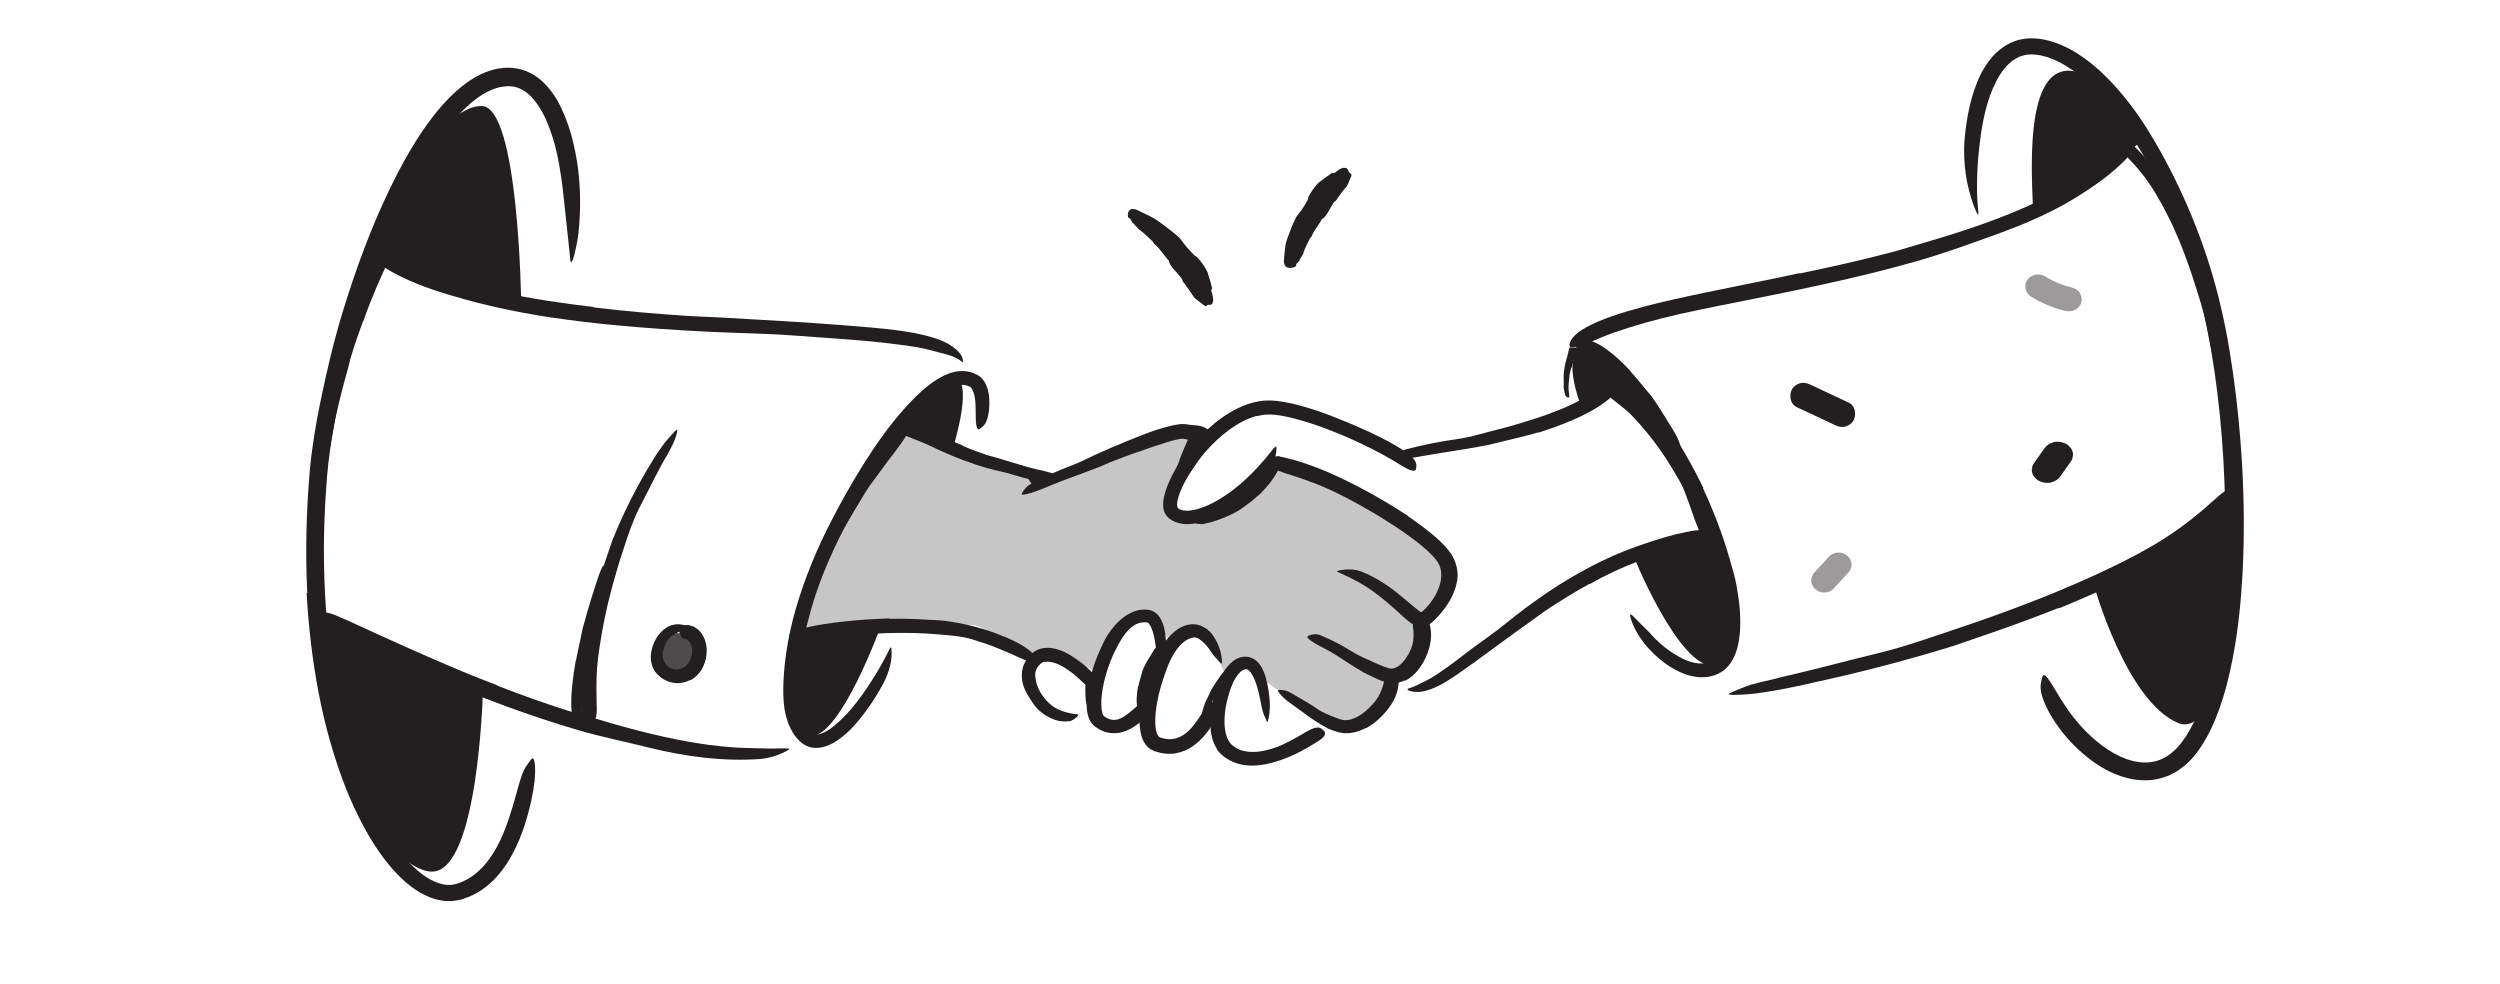 <svg width="849" height="334" viewBox="0 0 849 334" fill="none" xmlns="http://www.w3.org/2000/svg">
<path d="M711 198.393C711 198.393 721.98 238.167 739.731 245.546C752.393 250.818 762.276 208.788 759.542 192.386C756.808 175.985 757.451 169 757.451 169C757.451 169 730.753 188.201 721.63 192.577C712.506 196.952 711 198.379 711 198.379V198.393Z" fill="#231F20"/>
<path d="M742.679 77.518C744.76 82.386 746.407 87.374 748.024 92.35C748.577 94.179 749.206 95.981 749.73 97.796C751.452 104.264 752.904 110.772 754.146 117.294C754.73 120.185 755.284 123.089 755.793 125.967C756.451 129.664 757.14 133.362 756.975 137.168C757.05 138.338 756.96 138.19 756.571 137.248C756.391 136.778 756.017 136.119 755.538 135.326C755.119 134.532 754.745 133.578 754.415 132.542C754.161 131.614 753.802 130.713 753.577 129.786L752.889 127.002L751.496 121.449C750.748 117.724 750 113.986 749.251 110.221C748.802 107.975 748.233 105.689 747.545 103.443C746.886 101.171 746.167 98.912 745.434 96.68C743.922 91.731 742.126 86.864 740.209 82.036C738.922 79.105 737.71 76.133 736.198 73.296C735.644 72.22 735.105 71.118 734.536 70.042L732.71 66.855C731.557 64.703 730.105 62.713 728.743 60.696C726.482 57.63 723.938 54.847 721.228 52.184C720.629 51.593 720.076 51.001 719.432 50.45C717.216 48.272 716.767 47.37 717.097 46.174C717.171 45.905 717.216 45.596 717.336 45.367C717.74 44.6 719.207 45.058 721.153 46.523C726.872 50.961 731.527 56.877 735.434 63.063C738.234 67.715 740.703 72.543 742.784 77.464L742.694 77.505L742.679 77.518Z" fill="#231F20"/>
<path d="M690.325 74C691.358 73.539 685.809 31.261 698.751 24.853C711.103 18.73 728 47.571 728 47.571L690.325 74Z" fill="#231F20"/>
<path d="M195.58 224.426C196.104 221.651 196.698 218.889 197.319 216.142C197.554 215.139 197.665 214.122 197.955 213.133C198.894 209.63 199.915 206.155 200.979 202.706C201.462 201.182 201.959 199.643 202.442 198.132C203.05 196.181 203.74 194.244 204.597 192.376C204.859 191.799 204.969 191.923 204.997 192.499C205.011 193.076 204.983 194.093 204.762 195.247C203.892 199.3 203.423 203.407 202.139 207.377C201.448 209.768 201.103 212.35 200.62 214.837C200.054 217.584 199.501 220.318 199.018 223.079C198.728 224.783 198.424 226.472 198.203 228.176C197.844 230.759 197.513 233.355 197.389 235.938C197.306 237.943 197.471 239.921 197.637 241.872C197.651 242.298 197.692 242.724 197.692 243.164C197.72 243.96 197.637 244.496 197.471 244.881C197.25 245.265 196.988 245.499 196.643 245.705C196.491 245.801 196.339 245.911 196.201 245.966C195.966 246.062 195.745 245.952 195.469 245.664C195.207 245.375 194.848 244.922 194.696 244.304C194.157 242.477 193.964 240.581 194.005 238.671C193.978 236.762 194.13 234.839 194.295 232.915C194.599 230.072 195.027 227.242 195.497 224.426H195.58Z" fill="#231F20"/>
<path d="M201.317 204.793C201.948 202.142 202.77 199.532 203.489 196.894C204.311 194.284 205.147 191.687 206.042 189.104C206.732 187.228 207.275 185.311 207.979 183.449C210.591 176.91 213.614 170.507 217.018 164.308C217.811 162.948 218.574 161.575 219.337 160.202C220.158 158.856 220.965 157.51 221.772 156.178C222.271 155.308 222.829 154.465 223.387 153.636C223.944 152.793 224.531 151.977 225.133 151.162C226.321 149.53 227.759 148.048 229.109 146.539C229.975 145.615 230.151 145.941 229.887 147.042C229.623 148.13 229.007 150.02 227.921 151.991C227.451 152.875 227.026 153.785 226.512 154.642C226.013 155.512 225.456 156.328 225.015 157.225C224.106 158.992 223.108 160.705 222.213 162.486C221.347 164.267 220.452 166.048 219.513 167.802C218.603 169.582 217.693 171.363 216.783 173.158C214.67 177.481 213.115 182.212 211.618 186.848L210.371 190.681C209.96 191.959 209.623 193.264 209.241 194.542C208.463 197.112 207.774 199.708 207.113 202.318C206.673 203.909 206.321 205.527 205.969 207.145C205.631 208.762 205.22 210.366 204.942 211.998C204.032 216.919 203.166 221.868 202.77 226.816C202.638 228.733 202.55 230.65 202.55 232.553C202.594 234.456 202.608 236.36 202.608 238.249C202.594 239.078 202.682 239.908 202.682 240.751C202.638 243.877 202.168 244.856 200.789 245.522C200.466 245.672 200.158 245.876 199.85 245.957C198.808 246.256 197.942 244.965 197.575 242.613C197.062 239.133 196.93 235.557 197.032 231.928C197.238 228.311 197.517 224.641 198.074 220.984C198.265 219.624 198.441 218.265 198.676 216.919L199.439 212.868C199.908 210.163 200.583 207.484 201.17 204.793H201.302H201.317Z" fill="#231F20"/>
<path d="M123.296 109.044C121.829 112.966 120.473 116.942 119.257 120.973C118.796 122.444 118.531 123.956 118.097 125.426C116.602 130.629 115.275 135.899 114.073 141.21C113.514 143.566 113.164 145.963 112.731 148.319C112.452 149.831 112.214 151.356 111.907 152.868C111.585 154.379 111.152 155.877 110.719 157.375C110.425 158.301 110.174 158.138 109.866 157.28C109.573 156.422 109.07 154.842 109 153.031C109.126 149.858 109.293 146.685 109.866 143.566C110.369 140.434 110.97 137.302 111.879 134.224C112.899 130.533 113.542 126.598 114.52 122.798C115.582 118.617 116.84 114.491 118.195 110.392C119.09 107.886 119.984 105.38 120.962 102.902C122.387 99.129 124.12 95.466 125.741 91.803C126.398 90.386 127.041 88.984 127.628 87.554C128.243 86.138 128.983 84.776 129.682 83.4C130.004 82.801 130.255 82.175 130.674 81.616C131.387 80.554 131.96 79.914 132.505 79.546C133.022 79.179 133.455 79.042 133.944 79.029C134.168 79.029 134.406 78.974 134.587 79.015C135.174 79.111 135.104 80.282 134.573 82.066C133.595 84.599 132.491 87.118 131.401 89.665C130.814 90.918 130.241 92.184 129.654 93.464C129.095 94.744 128.522 96.038 127.963 97.318C126.342 101.172 124.735 105.081 123.394 109.071L123.282 109.044H123.296Z" fill="#231F20"/>
<path d="M164 234.613C164 234.613 162.533 296 146.706 296C132.756 296 109.802 258.218 109.802 232.97C109.802 207.723 108 210.057 108 210.057L164 234.613Z" fill="#231F20"/>
<path d="M177 103C177 103 176.21 35.973 163.544 36C146.008 36.04 126 85.191 126 85.191L162.769 101.391L177 103Z" fill="#231F20"/>
<path opacity="0.25" d="M306.772 145L360.438 163.231C360.438 163.231 396.882 144.065 402.681 145.908C408.48 147.75 399.672 163.353 399.672 163.353C399.672 163.353 394.326 173.037 403.323 174.514C412.336 175.99 431.471 156.581 431.471 156.581C431.471 156.581 458.8 163.976 463.84 168.811C468.879 173.633 486.466 183.223 490.176 189.697C493.901 196.172 483.793 210.637 483.793 210.637C483.793 210.637 482.77 225.726 477.409 228.475C472.049 231.225 470.062 243.334 465.855 245.122C453.513 250.377 428.476 230.331 428.476 230.331C428.476 230.331 428.243 223.261 424.036 224.507C419.829 225.753 415.827 228.489 415.827 228.489C415.827 228.489 408.67 212.019 406.522 212.899C404.375 213.78 397.846 218.845 397.846 218.845C397.846 218.845 392.222 209.608 390.265 208.064C388.308 206.52 380.741 213.644 380.741 213.644L373.102 228.99C373.102 228.99 358.597 218.75 355.311 220.945C352.024 223.139 349.322 224.371 349.322 224.371C349.322 224.371 334.467 211.369 329.34 212.263C324.198 213.156 271 214.389 271 214.389C271 214.389 281.984 182.668 290.325 170.328C298.665 157.989 306.743 145.041 306.743 145.041L306.772 145Z" fill="#231F20"/>
<path d="M347 160C347 160 351.333 164.517 350.5 165.813C349.667 167.109 354 161.232 354 161.232L347 160.013V160Z" fill="#231F20"/>
<path d="M323.367 153C323.367 153 330.345 131.38 324.959 128.439C318.174 124.742 307 145.606 307 145.606L323.352 152.986L323.367 153Z" fill="#231F20"/>
<path d="M298.986 213C298.986 213 285.549 250.014 275.436 250C268.056 250 268.487 230.772 269.681 223.396C270.875 216.021 276.256 214.497 276.256 214.497L299 213H298.986Z" fill="#231F20"/>
<path d="M565.398 147.6C567.246 150.27 569.009 152.995 570.619 155.816C571.234 156.816 571.878 157.816 572.424 158.856C574.328 162.554 575.951 166.402 577.211 170.332C577.533 171.195 577.799 172.072 578.079 172.934C578.358 173.811 578.694 174.66 578.946 175.523C579.464 177.782 580.43 180.001 579.786 182.466C579.702 183.205 579.646 183.11 579.184 182.589C578.96 182.329 578.526 181.973 578.051 181.548C577.827 181.329 577.505 181.124 577.309 180.864C577.155 180.603 577.015 180.316 576.903 180.015C576.525 178.933 576.049 177.892 575.657 176.824L574.538 173.619C574.202 172.537 573.768 171.483 573.376 170.415C573.012 169.333 572.592 168.265 572.186 167.196C571.276 164.581 569.681 162.157 568.253 159.719C567.484 158.363 566.602 157.063 565.79 155.734C564.894 154.447 564.054 153.118 563.117 151.859L561.395 149.517L559.576 147.244C557.714 144.97 555.783 142.711 553.697 140.643C552.06 139.04 550.254 137.685 548.477 136.274C548.085 135.959 547.679 135.685 547.301 135.357C545.944 134.083 545.734 133.467 546.279 132.316C546.391 132.07 546.475 131.796 546.615 131.591C547.021 130.892 548.225 130.755 549.443 131.495C551.318 132.522 552.956 133.878 554.621 135.275C555.433 135.987 556.231 136.726 557.014 137.493C557.798 138.26 558.526 139.082 559.268 139.89C560.373 141.095 561.395 142.382 562.445 143.628C563.439 144.929 564.474 146.203 565.426 147.545L565.342 147.613L565.398 147.6Z" fill="#231F20"/>
<path d="M555 189.223C555.555 191.297 573.151 232.688 584.287 225.064C597.045 216.327 579.859 183 579.859 183L555 189.223Z" fill="#231F20"/>
<path d="M536.57 137C536.57 137 530.787 121.203 536.57 120.072C542.353 118.942 550 131.403 550 131.403L536.57 137Z" fill="#231F20"/>
<path d="M301.874 210.122C306.437 210.068 311.029 210.162 315.607 210.487C317.274 210.608 318.956 210.608 320.638 210.811C326.517 211.554 332.337 212.933 337.88 214.961C340.337 215.88 342.779 216.839 345.076 218.042C348.044 219.529 350.852 221.476 352.71 224.165C353.295 224.99 352.973 225.084 351.949 224.949C350.94 224.774 349.054 224.652 347.474 223.895C345.997 223.314 344.651 222.611 343.262 221.989L339.021 220.218C336.184 219.043 333.2 218.042 330.129 217.11C326.444 215.988 322.349 215.772 318.371 215.42C313.983 215.028 309.538 214.906 305.077 214.934C302.328 214.947 299.578 215.028 296.829 215.19C292.661 215.434 288.463 215.717 284.339 216.258C281.136 216.677 278.036 217.421 274.877 218.002C274.175 218.123 273.502 218.299 272.8 218.394C270.168 218.732 269.276 218.394 268.559 217.245C268.398 216.975 268.194 216.718 268.077 216.447C267.711 215.542 268.676 214.623 270.533 214.014C276.062 212.325 282.058 211.541 288.156 210.892C292.69 210.433 297.282 210.176 301.889 210V210.122H301.874Z" fill="#231F20"/>
<path d="M201.554 104.39C212.102 105.669 222.738 106.581 233.402 107.276C237.301 107.534 241.2 107.602 245.1 107.834C258.848 108.65 272.626 109.358 286.419 110.447C292.544 110.937 298.713 111.4 304.809 112.19C308.723 112.707 312.651 113.374 316.521 114.545C318.442 115.116 320.377 115.838 322.181 116.872C323.927 117.934 325.731 119.241 326.691 121.16C326.967 121.759 326.967 122.263 326.996 122.549C327.011 122.848 326.982 122.984 326.895 122.998C326.691 123.039 326.342 122.494 325.411 121.977C324.523 121.446 323.301 120.874 321.759 120.439C321.017 120.194 320.129 120.03 319.242 119.799C318.354 119.554 317.394 119.323 316.419 119.023C312.855 118.057 309.057 117.485 305.216 117.022C301.375 116.491 297.476 116.096 293.563 115.742C285.721 115.048 277.762 114.558 269.775 113.959C260.216 113.224 250.206 113.143 240.371 112.653C229.561 112.108 218.737 111.387 207.941 110.338C201.292 109.699 194.658 108.895 188.053 107.943C178.043 106.472 168.062 104.458 158.358 101.803C150.821 99.748 143.431 97.448 136.389 94.058C134.861 93.255 133.333 92.547 131.864 91.621C126.364 88.246 125.186 86.408 125.07 84.638C125.055 84.23 124.953 83.754 125.026 83.44C125.317 82.338 127.732 83.4 131.5 85.578C142.819 91.921 156.146 96.25 170.026 99.217C180.327 101.422 190.919 103.029 201.554 104.24V104.376V104.39Z" fill="#231F20"/>
<path d="M168.96 232.876C176.829 235.95 184.801 238.809 192.89 241.358C195.844 242.301 198.857 243.03 201.812 243.92C212.255 247.061 222.845 249.92 233.625 251.848C238.408 252.711 243.264 253.358 248.062 253.722C251.148 254.006 254.249 254.019 257.321 254.113C258.871 254.181 260.407 254.181 261.943 254.208L266.579 254.14C268.525 254.14 268.349 254.41 266.799 255.192C265.278 256.055 262.25 257.282 258.52 257.741C245.327 258.712 232.294 256.864 219.715 253.736C212.197 251.835 204.269 250.284 196.678 248.046C188.341 245.619 180.106 242.881 171.988 239.901C167 238.054 162.042 236.153 157.127 234.157C149.667 231.15 142.325 227.86 135.085 224.556C129.468 221.981 123.837 219.648 118.337 216.938C117.108 216.358 115.924 215.792 114.724 215.158C110.307 212.744 109.195 211.531 109.078 209.845C109.049 209.454 108.961 209.036 109.02 208.699C109.239 207.566 111.506 207.836 114.841 209.319C119.829 211.45 124.787 213.837 129.892 216.129C134.997 218.435 140.145 220.794 145.382 223.046C153.119 226.444 160.974 229.748 168.946 232.755L168.902 232.89L168.96 232.876Z" fill="#231F20"/>
<path d="M326.912 151.392C329.587 152.572 332.334 153.6 335.139 154.53C336.166 154.863 337.236 155.058 338.262 155.391C341.905 156.516 345.621 157.613 349.351 158.696C351.014 159.154 352.706 159.543 354.383 159.89C355.438 160.195 356.523 160.445 357.578 160.779C358.648 161.056 359.617 161.681 360.629 162.167C361.236 162.514 361.063 162.792 360.369 163.111C360.022 163.278 359.544 163.458 358.981 163.653C358.706 163.75 358.402 163.833 358.084 163.903C357.925 163.944 357.766 163.958 357.607 164C357.462 164 357.303 164 357.144 163.972L353.805 163.611C352.706 163.458 351.621 163.181 350.537 162.959C348.368 162.473 346.185 161.917 344.031 161.223C341.457 160.348 338.638 159.932 335.949 159.168C332.985 158.362 330.05 157.363 327.173 156.293C325.394 155.613 323.645 154.919 321.91 154.169C319.264 153.072 316.705 151.781 314.131 150.614C312.122 149.725 310.054 149.003 308.016 148.184C307.567 147.99 307.119 147.851 306.686 147.629C305.066 146.837 304.777 146.24 305.139 144.949C305.225 144.657 305.283 144.352 305.399 144.074C305.804 143.144 306.873 142.783 308.146 143.13C311.847 144.31 315.36 146.004 318.917 147.726C321.577 148.948 324.223 150.225 326.956 151.295L326.912 151.406V151.392Z" fill="#231F20"/>
<path d="M522.486 146.804C518.427 147.991 514.309 148.985 510.221 149.924C508.717 150.256 507.257 150.711 505.768 151.029C500.467 152.078 495.138 152.921 489.823 153.749C487.472 154.108 485.107 154.522 482.785 154.923C479.807 155.503 476.784 155.931 473.732 156C472.783 156.014 472.813 155.503 473.499 154.812C474.185 154.122 475.499 153.169 477.178 152.672C483.136 151.084 489.122 149.897 495.269 149.054C498.934 148.53 502.614 147.411 506.264 146.472C508.264 145.947 510.279 145.464 512.265 144.884C514.266 144.346 516.251 143.766 518.208 143.144C520.661 142.44 523.041 141.598 525.435 140.769L530.794 138.684C532.532 137.897 534.284 137.138 535.948 136.254C537.219 135.536 538.445 134.763 539.657 133.976C540.825 133.147 541.949 132.264 543.088 131.421C543.599 131.062 544.052 130.648 544.534 130.248C546.359 128.826 547.177 128.687 548.52 129.488C548.827 129.668 549.162 129.833 549.44 130.041C550.36 130.759 550.141 132.029 548.827 133.341C544.943 137.221 539.847 140.134 534.561 142.426C530.648 144.194 526.574 145.561 522.53 146.914L522.486 146.804Z" fill="#231F20"/>
<path d="M539.784 198.264C534.617 201.092 529.581 204.219 524.649 207.522C522.858 208.732 521.169 210.078 519.393 211.329C513.124 215.707 507.017 220.357 500.734 224.884C497.93 226.869 495.141 228.922 492.205 230.798C490.311 231.995 488.329 233.123 486.141 233.966C485.04 234.374 483.895 234.741 482.662 234.904C481.444 235.081 480.137 235.013 478.933 234.7C477.421 234.184 477.935 233.844 479.139 233.531C480.401 233.178 482.031 232.239 484.042 231.274C485.862 230.431 487.624 229.276 489.371 228.052C491.133 226.869 492.88 225.578 494.612 224.272C496.359 222.94 498.106 221.608 499.853 220.275C501.659 218.97 503.465 217.665 505.27 216.36C509.66 213.26 513.844 209.589 518.292 206.312C523.181 202.71 528.216 199.256 533.531 196.143C536.79 194.226 540.137 192.418 543.543 190.732C548.725 188.176 554.172 186.041 559.677 184.247C563.949 182.846 568.221 181.514 572.684 180.671C573.667 180.494 574.622 180.263 575.635 180.154C579.378 179.733 580.611 180.181 581.419 181.419C581.61 181.704 581.845 181.99 581.947 182.275C582.3 183.268 580.861 184.083 578.351 184.6C570.893 186 563.288 187.917 555.889 190.773C550.399 192.88 545.025 195.422 539.858 198.359L539.784 198.264Z" fill="#231F20"/>
<path d="M611.11 92.879C621.616 90.715 632.064 88.376 642.381 85.659C646.141 84.658 649.842 83.482 653.573 82.386C666.702 78.56 679.715 74.247 691.971 68.447C697.377 65.851 702.652 62.93 707.563 59.699C710.725 57.617 713.698 55.318 716.685 53.033L718.885 51.289L721.042 49.491C722.441 48.247 724.029 47.165 725.414 45.908C727.235 44.407 727.323 44.826 726.507 46.732C726.113 47.692 725.472 49.017 724.612 50.572C724.19 51.37 723.578 52.1 722.951 52.898C722.31 53.696 721.596 54.493 720.765 55.264C717.909 58.049 714.761 60.55 711.468 62.836C708.175 65.134 704.765 67.284 701.268 69.271C694.2 73.179 686.754 76.397 679.132 79.168C670.01 82.468 660.568 85.942 651.037 88.66C640.574 91.662 629.966 94.204 619.357 96.543C612.815 97.976 606.257 99.328 599.714 100.653C589.805 102.681 579.794 104.533 570.031 106.737C562.453 108.468 555.094 110.51 548.012 112.97C546.453 113.511 544.996 114.147 543.48 114.728C540.697 115.85 539.065 116.675 537.899 117.135C536.704 117.594 536.005 117.743 534.999 117.784C534.591 117.811 534.096 117.973 533.702 118C533.367 118 533.134 117.878 533.046 117.554C532.959 117.243 532.974 116.648 533.28 116.04C533.819 114.728 535.334 113.133 537.491 111.848C540.697 109.915 544.048 108.576 547.473 107.373C550.897 106.183 554.366 105.182 557.877 104.236C564.901 102.37 572.042 100.842 579.197 99.341C589.82 97.124 600.486 95.069 611.066 92.77L611.11 92.892V92.879Z" fill="#231F20"/>
<path d="M699.085 206.461C690.1 210.046 680.998 213.329 671.838 216.431C668.484 217.535 665.204 218.831 661.821 219.838C649.917 223.478 637.898 226.705 625.776 229.56C620.376 230.746 614.99 232.07 609.605 233.173C606.164 233.918 602.68 234.566 599.182 235.09C595.683 235.655 592.141 235.959 588.585 236C586.349 235.821 586.654 235.793 588.41 234.966C589.281 234.538 590.544 234.069 592.04 233.463C592.794 233.173 593.607 232.828 594.478 232.552C595.349 232.29 596.293 232.056 597.266 231.822C598.993 231.408 600.72 231.022 602.448 230.594L605.032 229.932C605.903 229.739 606.759 229.56 607.63 229.339C611.085 228.526 614.54 227.684 617.981 226.816C621.421 225.933 624.876 225.05 628.331 224.168C631.801 223.313 635.27 222.458 638.754 221.589C647.101 219.52 655.521 216.542 663.824 213.742C672.97 210.695 682.057 207.454 691.014 203.937C696.545 201.8 702.003 199.497 707.418 197.125C715.591 193.47 723.706 189.595 731.312 185.141C737.221 181.666 742.664 177.749 747.702 173.488C748.253 173.019 748.805 172.55 749.342 172.081C749.865 171.599 750.387 171.102 750.924 170.633C751.433 170.192 751.897 169.792 752.333 169.434C752.739 169.061 753.117 168.717 753.465 168.413C754.162 167.806 754.771 167.351 755.309 167.007C756.296 166.262 757.152 166.041 758.125 166.041C758.56 166.041 759.054 165.958 759.417 166.027C760.026 166.138 760.143 166.745 759.838 167.82C759.547 168.91 758.691 170.371 757.297 171.971C753.218 176.812 748.123 180.852 742.752 184.507C737.366 188.161 731.661 191.416 725.825 194.463C717.159 198.959 708.187 202.903 699.158 206.626L699.085 206.502V206.461Z" fill="#231F20"/>
<path d="M755.632 170.788C755.224 150.909 753.342 130.935 749.548 111.396C748.104 104.284 746.12 97.281 743.975 90.346C740.182 78.111 735.295 66.148 729.051 54.839C725.943 49.184 722.398 43.748 718.488 38.584C714.549 33.461 710.129 28.624 704.993 24.687C702.703 22.97 700.266 21.444 697.684 20.313C695.116 19.182 692.33 18.46 689.689 18.487C688.391 18.433 687.165 18.801 685.969 19.196C684.831 19.727 683.678 20.327 682.73 21.212C680.731 22.888 679.185 25.163 677.945 27.575C676.325 30.682 675.158 34.061 674.283 37.535C673.408 40.996 672.809 44.552 672.386 48.122C671.949 51.691 671.599 55.288 671.482 58.886C671.365 62.483 671.307 66.107 671.642 69.69C672.124 74.132 671.847 73.682 670.329 69.976C669.629 68.11 668.812 65.398 668.068 62.047C667.397 58.695 666.959 54.703 667.003 50.37C667.12 46.528 667.616 42.685 668.316 38.857C669.031 35.028 670.067 31.199 671.642 27.425C672.007 26.485 672.503 25.545 672.955 24.619C673.495 23.706 673.977 22.779 674.619 21.88C675.815 20.081 677.288 18.324 679.185 16.825C681.052 15.313 683.387 14.059 685.969 13.446L687.924 13.105C688.58 13.037 689.222 13.037 689.879 13.01C690.55 12.969 691.119 13.065 691.732 13.105C692.33 13.174 692.957 13.187 693.526 13.323C698.238 14.168 702.323 16.13 705.898 18.433C709.472 20.763 712.623 23.447 715.483 26.322C721.187 32.085 725.943 38.448 730.014 45.124C739.73 61.106 747.389 78.805 752.35 96.872C753.721 101.832 754.844 106.846 755.866 111.873C756.858 116.915 757.645 121.942 758.375 126.997C759.819 137.107 760.782 147.258 761.395 157.422C762.11 169.943 762.226 182.492 761.555 195.013C761.03 204.496 760.067 214.007 758.258 223.394C757.339 228.095 756.289 232.768 754.815 237.36C753.356 241.952 751.606 246.489 749.169 250.794C747.273 254.119 745.026 257.375 741.875 260.032C741.058 260.659 740.211 261.272 739.365 261.885C738.446 262.403 737.498 262.907 736.55 263.37C735.528 263.711 734.507 264.12 733.457 264.392C732.931 264.501 732.406 264.624 731.866 264.719L730.262 264.924C725.914 265.291 721.639 264.297 717.861 262.675C714.068 261.027 710.698 258.779 707.707 256.217C705.052 253.969 702.703 251.557 700.543 248.873C696.604 243.873 694.795 240.085 693.818 237.374C692.855 234.649 692.84 232.891 693.205 231.433C693.38 230.766 693.497 229.921 693.745 229.512C694.183 228.817 694.956 229.58 696.152 231.379C697.378 233.177 698.939 236.066 701.258 239.581C704.716 244.772 709.02 249.623 714.097 253.356C716.621 255.223 719.363 256.776 722.179 257.784C725.009 258.765 727.898 259.215 730.597 258.792C733.311 258.384 735.645 257.266 737.833 255.386C740.007 253.56 741.816 251.026 743.392 248.342C746.558 242.919 748.615 236.611 750.249 230.234C752.627 220.71 753.94 210.791 754.713 200.831C755.501 190.871 755.647 180.816 755.442 170.788L755.603 170.761L755.632 170.788Z" fill="#231F20"/>
<path d="M279.783 185.16C281.704 181.501 283.697 177.868 285.835 174.332C286.601 173.035 287.294 171.696 288.132 170.427C291.021 165.948 294.285 161.687 297.593 157.495C299.066 155.638 300.54 153.768 301.999 151.924C303.905 149.576 306.043 147.377 308.34 145.356C309.047 144.728 309.134 144.974 308.845 145.752C308.542 146.531 307.921 147.91 306.91 149.289C305.22 151.829 303.327 154.191 301.507 156.608C299.702 159.052 297.911 161.496 296.091 163.954C294.979 165.415 294.025 167.013 293.029 168.597C292.075 170.208 291.136 171.833 290.14 173.403C288.031 176.913 285.965 180.463 284.059 184.095L282.311 187.454L280.679 190.854C279.061 194.309 277.544 197.818 276.244 201.355C275.767 202.747 275.363 204.126 274.959 205.519L273.861 209.698C273.702 210.312 273.557 210.913 273.399 211.527C272.792 213.808 272.359 214.477 271.42 214.791C271.203 214.859 270.986 214.968 270.784 214.996C270.105 215.078 269.845 214.012 270.091 212.251C270.784 207.008 272.489 201.682 274.583 196.493C275.334 194.554 276.201 192.67 277.024 190.758C277.934 188.874 278.786 186.976 279.725 185.119L279.797 185.146L279.783 185.16Z" fill="#231F20"/>
<path opacity="0.8" d="M230.5 228C234.642 228 238 225.09 238 221.5C238 217.91 234.642 215 230.5 215C226.358 215 223 217.91 223 221.5C223 225.09 226.358 228 230.5 228Z" fill="#231F20"/>
<path d="M371.712 234.705C371.6 235.45 371.517 236.208 371.489 236.981C371.489 237.262 371.545 237.529 371.517 237.81C371.42 238.794 371.364 239.805 371.42 240.803C371.42 241.253 371.475 241.688 371.545 242.124C371.642 242.672 371.739 243.22 371.712 243.824C371.712 244.007 371.517 244.035 371.267 243.965C371.017 243.88 370.627 243.712 370.433 243.431C369.765 242.405 369.126 241.309 369.182 240.086C369.182 239.356 368.876 238.653 368.751 237.937C368.653 237.136 368.612 236.335 368.598 235.52C368.598 235.028 368.598 234.522 368.584 234.03C368.584 233.286 368.612 232.527 368.556 231.796C368.514 231.22 368.264 230.658 368.111 230.068C368.083 229.941 368.014 229.815 368 229.688C368.083 229.211 368.334 229.084 369.251 229.028L369.793 229C370.308 229 371.058 229.225 371.295 229.548C371.739 230.04 371.781 230.532 371.906 231.023C371.99 231.515 372.017 232.007 371.99 232.499C371.92 233.243 371.864 233.988 371.795 234.733H371.712V234.705Z" fill="#231F20"/>
<path d="M409.471 238.247C409.894 237.3 410.33 236.365 410.792 235.457C410.951 235.115 411.083 234.772 411.268 234.443C411.915 233.298 412.615 232.179 413.355 231.126C413.686 230.639 414.003 230.179 414.32 229.705C414.531 229.415 414.73 229.099 414.967 228.823C415.232 228.56 415.496 228.31 415.787 228.073C415.958 227.928 416.011 228.007 415.998 228.244C415.985 228.468 415.945 228.889 415.787 229.27C415.1 230.547 414.399 231.771 413.673 233.022C413.223 233.759 412.959 234.641 412.655 235.457C412.312 236.365 411.994 237.286 411.704 238.221C411.532 238.8 411.36 239.366 411.215 239.958C411.003 240.84 410.752 241.735 410.647 242.63C410.554 243.328 410.7 244.052 410.673 244.75C410.673 244.908 410.673 245.052 410.647 245.21C410.554 245.776 410.316 245.934 409.695 245.974C409.55 245.974 409.405 246 409.273 246C408.81 246 408.44 245.71 408.282 245.263C407.727 243.894 408.11 242.538 408.427 241.196C408.678 240.195 409.061 239.221 409.431 238.247H409.484H409.471Z" fill="#231F20"/>
<path d="M386.576 233.072C386.875 231.754 387.203 230.436 387.63 229.144C387.773 228.665 387.83 228.186 388.015 227.72C388.656 226.082 389.525 224.511 390.48 223.047C390.879 222.381 391.306 221.728 391.677 221.05C391.933 220.623 392.246 220.224 392.574 219.838C392.745 219.652 392.944 219.492 393.144 219.319C393.229 219.226 393.386 219.186 393.543 219.146C393.685 219.106 393.828 219.066 393.985 219.026C394.369 218.946 394.412 219.039 394.554 219.479C394.626 219.705 394.74 220.011 394.925 220.397C395.039 220.743 395.01 221.01 394.925 221.236C394.64 222.115 394.127 222.807 393.671 223.552C393.201 224.298 392.717 225.044 392.218 225.829C391.577 226.748 391.434 227.906 391.092 228.958C390.75 230.143 390.423 231.341 390.195 232.566C390.038 233.325 389.924 234.083 389.839 234.856C389.71 236.014 389.582 237.199 389.653 238.37C389.696 239.276 389.953 240.168 390.138 241.06C390.181 241.259 390.252 241.446 390.28 241.646C390.337 242.378 389.995 242.631 389.155 242.844C388.955 242.897 388.77 242.95 388.571 242.977C387.93 243.083 387.345 242.817 386.989 242.271C386.177 240.647 385.921 238.863 386.02 237.066C386.063 235.734 386.263 234.376 386.462 233.045H386.548L386.576 233.072Z" fill="#231F20"/>
<path d="M405.054 153.377C404.624 154.151 404.209 154.939 403.822 155.742C403.679 156.039 403.622 156.352 403.478 156.649C402.991 157.69 402.333 158.671 401.846 159.727C401.617 160.188 401.473 160.679 401.33 161.17C401.244 161.482 401.173 161.809 401.015 162.092C400.886 162.389 400.7 162.672 400.399 162.924C400.213 163.073 400.041 162.999 399.784 162.731C399.526 162.464 399.025 161.973 399.025 161.586C398.924 160.843 399.153 160.218 399.311 159.564C399.497 158.909 399.726 158.285 400.056 157.675C400.428 156.946 400.557 156.099 400.858 155.326C401.187 154.478 401.545 153.63 401.903 152.798C402.132 152.277 402.361 151.757 402.576 151.251C402.906 150.463 403.292 149.704 403.564 148.887C403.793 148.262 403.779 147.518 404.023 146.849C404.066 146.7 404.123 146.537 404.209 146.388C404.338 146.106 404.638 146.046 404.867 146.002C405.111 145.987 405.354 146.076 405.655 146.269C405.798 146.358 405.927 146.433 406.042 146.522C406.428 146.834 406.658 147.325 406.872 147.727C407.059 148.381 407.03 148.901 406.858 149.437C406.701 149.957 406.486 150.493 406.257 151.028C405.913 151.816 405.498 152.604 405.125 153.407L405.054 153.377Z" fill="#231F20"/>
<path d="M427.507 168.079C426.034 169.43 424.488 170.711 422.825 171.837C422.221 172.259 421.691 172.752 421.043 173.118C418.835 174.483 416.464 175.581 414.02 176.439C412.96 176.862 411.812 177.129 410.737 177.481C410.016 177.65 409.309 177.805 408.573 177.945C408.22 178.03 407.837 178.002 407.454 177.959C407.086 177.917 406.718 177.875 406.335 177.833C405.879 177.762 405.923 177.622 406.261 177.298C406.497 177.073 406.747 176.847 406.939 176.65C407.101 176.51 407.248 176.383 407.38 176.256C407.454 176.186 407.542 176.144 407.616 176.059C407.704 176.031 407.793 175.989 407.881 175.975L409.824 175.299L411.709 174.525C412.327 174.244 412.96 174.004 413.608 173.779C414.256 173.554 414.874 173.258 415.537 173.019C416.332 172.738 417.039 172.259 417.76 171.823C418.467 171.358 419.144 170.809 419.851 170.345C421.352 169.219 422.825 168.065 424.223 166.798C425.092 166.038 425.917 165.208 426.712 164.377C427.315 163.73 427.875 163.068 428.464 162.407C429.008 161.717 429.553 161.027 430.039 160.31C430.76 159.17 431.305 157.959 431.953 156.805L432.35 156.031C432.91 155.102 433.455 154.975 434.058 155.003C434.206 155.003 434.353 155.003 434.471 155.017C434.839 155.074 435.06 155.679 434.986 156.566C434.78 157.847 434.264 159.043 433.764 160.267C433.116 161.407 432.38 162.533 431.57 163.589C430.378 165.194 428.994 166.657 427.58 168.093L427.521 168.037L427.507 168.079Z" fill="#231F20"/>
<path d="M553.74 126.141C555.561 128.162 557.279 130.239 558.967 132.343C559.584 133.099 560.274 133.8 560.876 134.584C562.858 137.416 564.694 140.318 566.471 143.247C567.278 144.525 568.101 145.818 568.82 147.138C569.833 148.788 570.523 150.63 570.964 152.514C571.096 153.106 570.861 153.105 570.332 152.789C569.833 152.459 568.864 151.895 568.101 151.084C567.41 150.369 566.735 149.668 566.162 148.898C565.575 148.142 564.9 147.44 564.386 146.643C563.328 145.062 562.286 143.467 561.273 141.817C560.083 139.823 558.307 138.118 556.809 136.275C555.164 134.24 553.461 132.233 551.699 130.28C550.612 129.084 549.496 127.901 548.322 126.774C546.559 125.069 544.753 123.364 542.756 121.961C541.2 120.875 539.453 120.119 537.808 119.445L536.721 119.087C536.075 118.84 535.708 118.689 535.488 118.386C535.282 118.029 535.194 117.657 535.121 117.121C535.091 116.874 535.018 116.64 535.003 116.42C534.974 116.048 535.136 115.746 535.532 115.457C535.738 115.32 536.002 115.182 536.325 115.072C536.633 114.962 536.956 115.003 537.338 115.031C541.64 115.622 544.871 117.96 547.793 120.339C549.966 122.126 551.919 124.106 553.828 126.072L553.755 126.141H553.74Z" fill="#231F20"/>
<path d="M354.677 224.73C354.491 224.773 354.362 224.845 354.191 224.888C354.019 224.931 353.919 225.061 353.762 225.118C353.433 225.32 353.018 225.737 352.732 226.083C352.102 226.817 351.73 227.666 351.587 228.659C351.487 229.379 351.63 230.142 351.773 230.933C352.217 233.769 354.019 236.806 356.494 239.008C357.581 240.001 358.897 240.793 360.242 241.282C361.114 241.628 361.987 241.901 362.902 242.089C363.803 242.247 364.748 242.535 365.735 242.549C366.35 242.592 366.364 242.794 365.892 243.283C365.663 243.542 365.305 243.859 364.833 244.176C364.59 244.348 364.318 244.507 364.018 244.636C363.861 244.708 363.703 244.751 363.546 244.852C363.389 244.881 363.217 244.924 363.045 244.924C361.829 245.054 360.585 245.025 359.383 244.78C358.21 244.478 357.08 244.032 356.022 243.456C353.89 242.362 352.059 240.736 350.743 238.72C349.184 236.374 347.41 233.841 347.067 230.66C346.881 228.947 347.067 227.09 347.811 225.464C348.183 224.658 348.626 223.88 349.184 223.218C349.456 222.873 349.728 222.556 350.042 222.268L350.5 221.822C350.672 221.678 350.886 221.534 351.072 221.405C353.003 220.009 355.335 219.836 357.281 220.109C360.27 220.599 362.831 221.966 365.119 223.564C366.908 224.787 368.681 226.04 370.198 227.666C370.555 228.011 370.884 228.357 371.185 228.746C371.743 229.465 372 230.027 372 230.516C372 230.991 371.771 231.394 371.299 231.84C371.084 232.042 370.884 232.272 370.655 232.445C369.854 233.006 368.824 232.819 368.066 232.027C366.85 230.89 365.663 229.796 364.419 228.774C363.16 227.767 361.829 226.846 360.456 226.126C359.441 225.579 358.382 225.161 357.366 224.931C356.365 224.687 355.378 224.643 354.72 224.845L354.677 224.73Z" fill="#231F20"/>
<path d="M463.88 247.2C463.171 247.559 462.462 247.919 461.65 248.181C461.252 248.319 460.883 248.471 460.455 248.568L459.17 248.83C458.757 248.927 458.299 248.955 457.856 248.969C457.398 248.982 456.97 249.01 456.498 248.996C456.011 248.941 455.523 248.872 455.066 248.789L453.885 248.457C452.792 248.098 451.759 247.808 450.843 247.338C449.234 246.482 447.728 245.556 446.281 244.589C444.82 243.636 443.417 242.627 442.059 241.591C440.848 240.68 439.578 239.823 438.368 238.925C436.773 237.834 435.267 236.563 434.13 234.919C433.791 234.407 434.145 234.242 434.839 234.269C435.518 234.325 436.625 234.435 437.6 234.905C438.471 235.319 439.283 235.803 440.095 236.3L442.561 237.737C444.199 238.704 445.853 239.657 447.403 240.776C449.278 242.089 451.567 242.931 453.634 243.733C454.756 244.161 455.907 244.562 456.719 244.575C457.221 244.52 457.723 244.575 458.24 244.423C458.506 244.354 458.771 244.327 459.022 244.244L459.805 243.94C461.089 243.415 462.389 242.655 463.525 241.674C465.268 240.237 466.892 238.524 468.073 236.59C468.959 235.071 469.534 233.427 469.933 231.865C470.022 231.52 470.036 231.175 470.125 230.843C470.42 229.627 470.73 229.448 472.103 229.199C472.413 229.144 472.723 229.061 473.033 229.02C473.55 228.95 474.023 229.061 474.377 229.406C474.731 229.738 475.012 230.36 474.997 231.009C475.041 232.998 474.584 234.877 473.875 236.632C473.152 238.386 472.03 239.975 470.819 241.481C468.973 243.705 466.744 245.708 463.939 247.297L463.865 247.2H463.88Z" fill="#231F20"/>
<path d="M477.011 231.092C476.008 231.537 474.869 231.889 473.656 231.97C473.057 231.997 472.458 232.037 471.859 231.929L470.96 231.781C470.69 231.727 470.496 231.646 470.256 231.578C468.458 231.024 467.14 230.349 465.792 229.674C464.804 229.188 463.815 228.782 462.886 228.256C459.666 226.378 456.655 224.339 453.585 222.394C452.222 221.53 450.799 220.76 449.391 220.004C448.492 219.518 447.548 219.072 446.665 218.559C445.796 218.005 444.927 217.465 444.178 216.763C443.804 216.168 444.013 215.993 444.867 215.682C445.706 215.385 447.009 215.223 448.162 215.615C452.102 217.249 455.831 219.167 459.366 221.395C461.478 222.732 463.935 223.718 466.227 224.771C467.485 225.366 468.743 225.906 469.971 226.392C470.585 226.608 471.185 226.811 471.709 226.946C471.993 227.027 472.128 227 472.353 227.067C472.563 227.067 472.772 227.067 472.982 227.027C474.015 226.892 475.199 226.149 476.202 225.095C477.715 223.475 478.928 221.354 479.602 219.14C480.112 217.411 480.097 215.588 479.977 213.926C479.947 213.562 479.857 213.211 479.827 212.86C479.662 211.604 480.112 211.441 481.49 210.753C481.804 210.604 482.104 210.402 482.403 210.239C482.928 209.969 483.467 209.902 484.051 210.172C484.605 210.429 485.13 210.982 485.399 211.685C486.088 213.751 486.103 215.736 485.849 217.694C485.579 219.653 484.98 221.57 484.111 223.448C483.452 224.839 482.643 226.216 481.565 227.553C480.471 228.877 479.138 230.227 477.116 231.2L477.041 231.092H477.011Z" fill="#231F20"/>
<path d="M369.838 232.051C370.719 227.862 372.084 223.836 373.919 219.947C374.579 218.532 375.211 217.077 376.091 215.717C377.647 213.35 379.511 211.038 382.124 209.216C383.43 208.332 384.942 207.57 386.645 207.203C387.511 207.067 388.362 206.945 389.242 207.026C389.639 207.026 390.182 207.121 390.696 207.257C391.209 207.353 391.65 207.665 392.105 207.883C393.616 208.876 394.277 210.222 394.761 211.419C395.216 212.643 395.525 213.854 395.686 215.05C396.141 218.097 396.229 221.184 395.07 224.081C394.644 224.979 394.615 224.829 394.189 224.027C393.675 223.211 392.897 221.769 392.604 220.164C392.295 218.736 392.222 217.335 391.884 216.002C391.576 214.683 391.165 213.391 390.622 212.453C390.49 212.235 390.343 212.045 390.211 211.854C390.064 211.759 389.947 211.528 389.844 211.514C389.624 211.31 389.609 211.433 389.375 211.338C388.362 211.31 387.305 211.338 386.16 211.841C384.78 212.385 383.503 213.541 382.417 214.86C381.331 216.193 380.421 217.716 379.584 219.267C377.706 222.68 376.267 226.42 375.269 230.242C374.667 232.595 374.198 234.988 374.051 237.368C373.978 238.538 373.978 239.694 374.095 240.796C374.154 241.34 374.256 241.87 374.418 242.319C374.55 242.809 374.726 242.999 375.005 243.271C375.886 243.924 377.001 244.427 378.043 244.481C379.232 244.563 380.436 244.101 381.581 243.407C382.726 242.713 383.812 241.789 384.927 240.85C385.426 240.429 385.881 239.98 386.41 239.545C388.362 237.94 389.492 237.845 390.637 238.538C390.901 238.701 391.209 238.837 391.415 239.028C392.119 239.694 391.752 240.809 390.593 242.101C388.714 243.91 386.806 245.937 383.694 247.609C382.153 248.412 380.084 249.119 377.779 248.983C377.207 248.956 376.634 248.902 376.106 248.752C375.563 248.616 375.005 248.494 374.535 248.262C374.066 248.045 373.523 247.854 373.126 247.582C372.686 247.31 372.363 247.106 371.791 246.712L371.747 246.671C371.394 246.29 370.969 245.964 370.675 245.529C370.426 245.107 370.044 244.631 369.927 244.25C369.574 243.461 369.427 242.809 369.281 242.142C369.061 240.864 368.987 239.694 369.002 238.552C369.016 236.267 369.31 234.118 369.692 231.983H369.809L369.838 232.051Z" fill="#231F20"/>
<path d="M234.461 230.909C232.949 231.691 231.129 232.13 229.35 231.966C227.572 231.828 225.864 231.156 224.533 230.127C223.567 229.372 222.671 228.521 222.083 227.478C221.103 225.653 220.809 223.471 221.117 221.728C221.383 219.944 221.957 218.229 222.909 216.719C223.735 215.374 224.814 214.125 226.172 213.247C227.88 212.039 230.135 211.737 232.011 212.218C232.613 212.355 232.445 212.849 231.955 213.384C231.717 213.659 231.395 213.933 231.045 214.208C230.709 214.523 230.331 214.729 229.967 214.908C229.631 215.045 229.308 215.182 229.028 215.388C228.72 215.539 228.468 215.731 228.202 215.896C227.698 216.294 227.236 216.719 226.858 217.254C226.088 218.311 225.542 219.642 225.192 221.083C224.996 221.948 225.01 222.894 225.192 223.649C225.388 224.432 225.808 225.118 226.284 225.708C227.362 227.011 229.126 227.643 230.877 227.204C231.395 227.053 231.997 226.847 232.431 226.531C232.879 226.257 233.285 225.872 233.635 225.392C234.699 223.951 235.26 221.838 234.98 219.944C234.77 218.448 233.705 217.295 232.893 217.035C232.725 216.925 232.501 217.021 232.361 216.925C231.731 216.815 231.423 216.582 230.975 215.292C230.877 215.004 230.737 214.715 230.639 214.441C230.485 213.961 230.499 213.494 230.793 213.11C231.101 212.753 231.619 212.314 232.445 212.273C233.061 212.273 233.705 212.19 234.363 212.41C234.685 212.492 235.022 212.588 235.344 212.712C235.666 212.835 235.946 213.014 236.24 213.192C237.444 213.919 238.228 214.99 238.83 216.047C239.965 218.201 240.147 220.424 239.909 222.551C239.698 224.13 239.208 225.694 238.382 227.19C237.57 228.658 236.142 230.127 234.517 231.005L234.447 230.909H234.461Z" fill="#231F20"/>
<path d="M386.568 153.408C383.304 154.551 380.039 155.789 376.789 157.069C375.607 157.531 374.484 158.13 373.288 158.579C369.093 160.226 364.823 161.737 360.584 163.342C358.693 164.037 356.876 164.867 355.029 165.602C352.651 166.513 350.302 167.575 347.687 167.97C346.875 168.106 346.845 167.779 347.274 167.099C347.48 166.758 347.805 166.323 348.219 165.847C348.618 165.357 349.135 164.88 349.785 164.554C354.246 161.982 358.959 159.967 363.848 158.117C366.788 157.014 369.624 155.476 372.535 154.17C375.74 152.741 378.975 151.339 382.255 149.992C384.264 149.162 386.302 148.359 388.356 147.556C391.473 146.358 394.649 145.283 398.091 144.507C399.45 144.235 400.809 143.895 402.567 144.031C403.645 144.194 403.956 144.262 404.546 144.303C405.108 144.358 405.713 144.385 406.437 144.48C407.058 144.562 407.796 144.643 408.55 144.943C409.953 145.501 410.662 146.263 410.899 146.834C411.12 147.433 410.972 147.95 410.515 148.522C410.308 148.781 410.116 149.066 409.865 149.284C409.023 150.033 407.796 149.788 406.969 149.584C406.349 149.434 405.906 149.475 404.798 149.407C404.266 149.379 403.616 149.325 402.907 149.216C402.552 149.162 402.168 149.08 401.799 148.998C401.592 148.985 401.666 149.026 401.548 148.998C401.119 149.012 400.233 149.121 399.287 149.352C398.342 149.57 397.323 149.842 396.289 150.182C393.186 151.135 389.877 152.224 386.642 153.476L386.583 153.367L386.568 153.408Z" fill="#231F20"/>
<path d="M478.241 175.377C481.005 177.252 483.696 179.249 486.313 181.368C487.6 182.495 488.916 183.555 490.113 184.859L491.03 185.797C491.326 186.123 491.621 186.53 491.902 186.897L492.76 188.025C493.041 188.405 493.248 188.881 493.484 189.302C494.815 191.842 495.303 194.763 494.815 197.385C493.972 202.031 491.488 205.835 488.561 209.109C488.176 209.517 487.807 209.924 487.407 210.305L486.786 210.916C486.52 211.201 486.18 211.473 485.855 211.704L484.894 212.451C484.569 212.682 484.199 212.831 483.8 212.913C483.001 213.09 482.173 212.981 481.39 212.736C480.621 212.465 479.882 212.084 479.202 211.609C478.832 211.337 478.655 211.228 478.418 211.038L477.767 210.508C476.91 209.802 476.141 209.082 475.357 208.375C472.637 205.849 469.887 203.471 467.004 201.338C463.278 198.58 459.301 196.434 454.983 194.559C453.623 193.975 453.786 193.88 455.19 193.635C456.55 193.391 459.389 193.038 462.243 194.07C467.166 196.026 471.513 198.879 475.269 202.004C477.087 203.512 478.906 205.033 480.739 206.541C481.168 206.881 481.612 207.221 481.996 207.492C482.055 207.574 482.114 207.655 482.218 207.723C482.306 207.805 482.44 207.873 482.573 207.859C482.691 207.832 482.809 207.764 482.942 207.696L483.016 207.642L483.194 207.492L483.563 207.166C483.8 206.949 484.036 206.704 484.258 206.46C484.731 205.998 485.145 205.468 485.574 204.966C486.387 203.919 487.112 202.805 487.718 201.664C488.886 199.368 489.596 196.896 489.433 194.654C489.344 193.418 489.063 192.223 488.398 191.163C487.733 190.076 486.831 189.016 485.722 187.957C485.219 187.413 484.643 186.897 484.036 186.394C483.445 185.892 482.868 185.362 482.247 184.873C480.976 183.908 479.763 182.889 478.433 181.979C475.239 179.643 471.853 177.482 468.438 175.377C463.219 172.239 457.852 169.223 452.322 166.628C448.034 164.604 443.599 163.028 439.178 161.56C438.202 161.248 437.241 160.949 436.25 160.637C432.628 159.441 431.637 158.843 431.253 157.268C431.164 156.914 431.016 156.548 431.001 156.221C430.972 155.664 431.401 155.298 432.243 155.121C433.057 154.958 434.328 154.917 435.777 155.27C444.471 157.213 452.81 160.936 460.868 165.066C466.841 168.163 472.652 171.586 478.285 175.282L478.211 175.39L478.241 175.377Z" fill="#231F20"/>
<path d="M387.13 244.942C387.216 240.107 388.224 235.681 389.506 231.31C389.981 229.716 390.369 228.109 391.017 226.557C392.126 223.819 393.451 221.15 395.193 218.617C396.057 217.35 397.065 216.138 398.275 215.008C398.88 214.45 399.542 213.905 400.32 213.442C400.694 213.183 401.097 213.02 401.5 212.843C401.918 212.679 402.264 212.448 402.753 212.366C404.28 211.848 406.195 211.876 407.764 212.475C409.334 213.088 410.601 214.068 411.465 215.185C413.682 218.059 414.791 221.286 414.993 224.555C415.05 225.576 414.762 225.481 414.129 224.773C413.74 224.337 413.294 223.846 412.847 223.356C412.3 222.784 411.738 222.131 411.292 221.395C409.723 218.794 407.246 216.615 405.892 216.479C405.23 216.397 404.438 216.656 403.3 217.16C402.364 217.636 401.284 218.59 400.32 219.679C397.958 222.376 396.547 226.162 395.294 229.771C393.912 233.775 392.861 237.955 392.457 242.136C392.342 243.417 392.285 244.697 392.342 245.936C392.4 247.162 392.587 248.401 393.005 249.327C393.149 249.654 393.264 249.845 393.422 250.035C393.595 250.226 393.797 250.376 394.041 250.457C395.251 250.893 396.763 251.152 398.116 250.989C399.499 250.866 400.824 250.267 402.033 249.477C403.257 248.673 404.308 247.611 405.244 246.426C406.195 245.269 407.044 244.002 407.879 242.722C408.254 242.15 408.571 241.564 408.959 240.992C410.399 238.882 411.22 238.378 412.631 238.609C412.962 238.664 413.308 238.677 413.596 238.786C414.575 239.113 414.69 240.42 413.884 242.191C412.646 244.792 411.105 247.393 408.931 249.913C407.851 251.166 406.583 252.378 404.999 253.44C403.473 254.516 401.544 255.415 399.398 255.782L398.476 255.946L397.54 255.987C396.907 256 396.273 256.028 395.669 255.919C395.064 255.823 394.43 255.782 393.869 255.619L392.011 255.074C391.694 254.952 391.406 254.747 391.089 254.611C390.773 254.461 390.485 254.298 390.226 254.066C389.678 253.644 389.246 253.14 388.858 252.582C388.109 251.465 387.85 250.635 387.59 249.749C387.144 248.033 387.014 246.494 387 244.996H387.13V244.942Z" fill="#231F20"/>
<path d="M533.609 124.947C533.364 125.692 533.17 126.477 533.037 127.288C532.976 127.589 533.006 127.889 532.955 128.19C532.792 129.25 532.679 130.348 532.679 131.447C532.659 131.944 532.71 132.428 532.751 132.912C532.832 133.527 532.945 134.128 532.914 134.782C532.904 134.992 532.669 135.044 532.383 134.965C532.107 134.887 531.759 134.665 531.626 134.311C531.207 133.043 530.9 131.696 531.043 130.296C531.105 129.472 530.982 128.622 531.002 127.772C531.033 126.843 531.125 125.915 531.268 124.999C531.36 124.437 531.473 123.874 531.606 123.325C531.79 122.488 532.076 121.677 532.301 120.853C532.495 120.212 532.567 119.506 532.761 118.826C532.802 118.669 532.822 118.512 532.884 118.368C533.129 117.871 533.415 117.897 533.967 118.329C534.09 118.433 534.223 118.525 534.346 118.629C534.744 118.996 534.98 119.506 535 119.911C534.959 121.036 534.601 121.821 534.315 122.776C534.09 123.469 533.855 124.188 533.681 124.96H533.62L533.609 124.947Z" fill="#231F20"/>
<path d="M578.346 165.795C581.949 173.541 584.994 181.504 587.347 189.658C588.2 192.631 589.112 195.618 589.701 198.672C590.686 204.058 591.318 209.567 590.833 215.199C590.554 218.008 590.024 220.899 588.597 223.667C587.891 225.044 586.906 226.394 585.582 227.485C585.244 227.744 584.876 227.99 584.523 228.235L583.361 228.862L582.17 229.34C581.758 229.462 581.346 229.585 580.934 229.681C577.949 230.362 574.933 229.872 572.345 228.972C569.741 228.044 567.417 226.722 565.358 225.181C560.093 221.24 555.768 216.113 553.812 210.099C553.268 208.204 553.827 208.367 554.989 209.622C555.636 210.29 556.46 211.122 557.401 212.09C557.901 212.581 558.431 213.113 558.99 213.658C559.563 214.204 560.152 214.776 560.696 215.417C562.696 217.654 564.961 219.658 567.417 221.335C569.874 222.972 572.477 224.39 575.051 225.003C577.596 225.617 580.008 225.303 581.64 224.09C583.302 222.999 584.538 220.572 585.17 217.872C585.95 214.613 585.891 210.945 585.45 207.317C585.023 203.676 584.2 200.022 583.347 196.395C581.42 188.431 578.655 180.577 575.331 172.941C573.271 168.236 571.021 163.6 568.506 159.1C564.696 152.268 560.446 145.586 555.415 139.586C551.503 134.923 547.017 130.846 542.178 127.341C541.119 126.564 540.016 125.882 538.927 125.173C536.898 123.837 535.53 123.032 534.677 122.282C533.824 121.519 533.441 120.85 533.25 120.005C533.162 119.623 533 119.2 533 118.86C533 118.273 533.574 117.987 534.677 118C535.78 118 537.383 118.382 539.236 119.241C544.708 121.791 549.547 125.5 553.827 129.646C558.122 133.805 561.902 138.427 565.329 143.227C570.418 150.373 574.698 157.968 578.463 165.727L578.331 165.795H578.346Z" fill="#231F20"/>
<path d="M426.78 141.244C423.475 142.129 420.256 143.883 417.315 146.046C414.373 148.236 411.665 150.793 409.248 153.582C407.471 155.622 405.971 157.853 404.515 160.07C403.03 162.328 401.748 164.681 400.772 167.062C400.321 168.245 399.942 169.456 399.797 170.558C399.739 171.102 399.709 171.632 399.797 171.986C399.797 172.204 399.942 172.476 400.146 172.639L400.438 172.843C400.598 172.911 400.758 172.979 400.904 173.061C401.238 173.169 401.588 173.292 401.996 173.346C402.797 173.455 403.699 173.469 404.631 173.306C406.51 173.061 408.461 172.353 410.34 171.524C414.242 169.728 417.897 167.198 421.174 164.423C425.353 160.791 429.066 156.751 432.387 152.426C433.697 151.188 433.464 151.269 433.45 152.875C433.45 153.677 433.217 154.765 432.853 156.071C432.445 157.35 431.76 158.764 430.799 160.138C429.096 162.587 427.086 164.818 424.887 166.885C422.717 168.966 420.358 170.898 417.81 172.653C415.203 174.326 412.422 175.836 409.248 176.91C407.66 177.427 405.971 177.849 404.093 177.971C402.243 178.094 400.103 177.849 398.18 176.801C397.991 176.706 397.831 176.584 397.642 176.461C397.423 176.312 397.205 176.162 396.986 176.012C396.506 175.482 395.938 175.019 395.661 174.353C395.312 173.768 395.152 172.952 395.05 172.408C394.948 171.279 395.006 170.245 395.195 169.306C395.545 167.416 396.142 165.729 396.826 164.083C398.224 160.818 399.986 157.771 402.025 154.929C404.369 151.691 407.02 148.644 410.019 145.896C413.005 143.135 416.325 140.646 420.125 138.755C422.455 137.599 424.989 136.688 427.683 136.252C430.392 135.803 433.188 136.007 435.692 136.443C439.551 137.082 443.235 138.157 446.847 139.354C450.458 140.537 453.968 141.925 457.419 143.366C462.778 145.624 468.034 147.923 473.058 150.807C474.18 151.405 475.243 152.086 476.335 152.779C478.315 154.112 479.509 155.146 480.208 156.017C480.878 156.928 481.067 157.622 480.98 158.397C480.936 158.751 480.951 159.145 480.834 159.431C480.412 160.397 478.505 159.717 475.752 157.975C467.525 152.861 458.045 148.359 448.216 144.808C444.56 143.53 440.833 142.36 437.134 141.557C436.216 141.367 435.284 141.163 434.382 141.054L433.027 140.864L431.746 140.782C430.071 140.7 428.484 140.891 426.824 141.34L426.78 141.231V141.244Z" fill="#231F20"/>
<path d="M413.266 254.324C411.56 251.633 411.189 248.968 411.026 246.457C410.922 243.931 411.13 241.489 411.59 239.088C411.916 237.34 412.213 235.592 412.806 233.899C413.888 230.929 415.208 228.001 417.729 225.393C418.397 224.754 419.123 224.13 420.102 223.644C421.081 223.2 422.282 222.895 423.498 223.034C424.684 223.186 425.767 223.672 426.553 224.324C427.354 224.976 427.902 225.726 428.347 226.461C429.83 229.112 430.349 231.776 430.779 234.398C431.284 237.756 431.536 241.17 430.676 244.514C430.32 245.555 430.32 245.388 429.993 244.514C429.578 243.626 428.866 242.058 428.481 240.212C427.858 236.965 427.265 233.705 426.093 230.874C425.544 229.486 424.759 228.196 424.032 227.627C423.676 227.335 423.439 227.294 423.201 227.252C423.009 227.21 422.727 227.28 422.237 227.502C421.036 228.043 419.805 229.667 418.975 231.359C418.13 233.08 417.492 234.981 416.988 236.882C416.424 238.977 416.024 241.128 415.89 243.265C415.742 245.402 415.846 247.567 416.395 249.509C416.736 250.703 417.255 251.799 417.981 252.59C418.797 253.436 419.865 254.172 421.036 254.616C424.64 256.031 429.252 255.268 433.286 253.811C436.474 252.659 439.366 250.953 442.332 249.274C442.984 248.899 443.607 248.496 444.289 248.15C446.825 246.831 447.967 246.734 449.064 247.719C449.316 247.941 449.598 248.15 449.791 248.399C450.369 249.274 449.732 250.328 448.071 251.424C443.044 254.671 437.141 258.016 429.875 259.528C427.176 260.041 424.18 260.263 421.081 259.528C419.553 259.153 418.041 258.529 416.691 257.683L415.712 257.016L414.823 256.267C414.229 255.74 413.607 255.032 413.177 254.38L413.28 254.311L413.266 254.324Z" fill="#231F20"/>
<path d="M290.303 172.612C285.115 181.909 280.595 191.382 277.189 201.332C275.943 204.953 274.972 208.642 274.016 212.317C272.335 218.796 271.075 225.397 270.872 231.972C270.77 235.252 270.944 238.532 271.669 241.622C272.031 243.16 272.524 244.644 273.248 245.991L273.828 246.958L274.494 247.843L275.248 248.632C275.494 248.768 275.682 249.027 275.929 249.095C276.74 249.53 277.87 249.517 279.131 249.027C280.377 248.564 281.623 247.788 282.783 246.89C285.101 245.079 287.231 242.915 289.173 240.629C291.679 237.688 293.896 234.517 295.968 231.264C297.012 229.644 298.026 227.997 298.968 226.336C299.446 225.506 299.895 224.662 300.33 223.818C300.765 222.974 301.286 222.158 301.663 221.3C302.605 219.177 302.735 219.395 302.793 221.572C302.764 222.634 302.793 224.227 302.3 225.996C301.866 227.779 301.17 229.807 300.113 231.863C298.185 235.483 295.997 238.954 293.476 242.289C290.911 245.597 288.216 248.863 284.275 251.504C283.304 252.171 282.188 252.77 280.928 253.26C279.624 253.723 278.146 254.117 276.392 253.968C274.639 253.818 272.886 252.933 271.785 251.912C270.828 251.014 270.002 250.034 269.365 249C266.815 244.848 266.177 240.479 266.032 236.327C265.873 231.332 266.322 226.377 267.032 221.45C267.785 216.536 268.829 211.65 270.205 206.899C273.234 196.473 277.392 186.36 282.42 176.696C285.478 170.761 288.767 164.922 292.273 159.191C297.649 150.562 303.532 142.082 310.937 134.759C313.849 131.955 316.95 129.246 320.906 127.381C322.891 126.483 325.209 125.843 327.701 126.034C328.933 126.156 330.194 126.456 331.295 127.014C331.57 127.163 331.846 127.272 332.135 127.449C332.425 127.653 332.744 127.858 333.019 128.089C333.266 128.334 333.526 128.579 333.744 128.838L334.323 129.641C335.454 131.574 335.83 133.452 335.961 135.29C336.135 138.692 335.7 140.789 335.28 142.245C334.801 143.688 334.251 144.464 333.512 145.022C333.179 145.28 332.831 145.634 332.541 145.757C331.527 146.192 331.295 143.538 331.338 139.182C331.338 137.576 331.251 135.984 330.962 134.541C330.701 133.125 330.107 131.819 329.556 131.465C329.411 131.383 329.368 131.329 329.02 131.192L328.629 131.002L328.209 130.893C327.672 130.716 327.093 130.702 326.499 130.689C325.282 130.757 323.92 131.179 322.543 131.859C321.166 132.526 319.804 133.438 318.486 134.473C317.167 135.494 315.878 136.637 314.646 137.862C312.168 140.285 309.85 142.966 307.662 145.77C301.141 154.101 295.49 163.275 290.39 172.667L290.274 172.626L290.303 172.612Z" fill="#231F20"/>
<path d="M104.355 201.462C103.78 190.184 103.928 178.905 104.62 167.668C104.841 164.855 104.988 162.07 105.254 159.229C105.519 156.389 105.872 153.577 106.285 150.777C107.095 145.165 108.126 139.622 109.304 134.092C111.013 126.036 112.854 118.007 115.138 110.087C119.218 96.146 124.05 82.369 130.089 69.001C133.124 62.325 136.453 55.743 140.327 49.38C142.256 46.199 144.348 43.086 146.646 40.082C148.929 37.078 151.448 34.169 154.321 31.507C156.869 29.158 159.727 26.974 163.071 25.335C166.385 23.696 170.318 22.672 174.339 23.096C178.39 23.478 182.132 25.526 184.665 28.107C187.273 30.674 189.158 33.637 190.602 36.654C192.443 40.546 193.784 44.574 194.726 48.643C195.669 52.712 196.361 56.822 196.686 60.946C197.024 65.069 197.083 69.206 196.892 73.33C196.803 75.392 196.627 77.44 196.406 79.502C196.155 81.55 195.728 83.584 195.271 85.592C194.697 88.104 194.181 89.142 193.931 89.032C193.651 88.91 193.592 87.64 193.401 85.469C192.929 81.127 192.104 73.425 191.132 64.304C190.896 62.297 190.617 60.304 190.293 58.337C189.998 56.358 189.63 54.391 189.202 52.439C188.363 48.547 187.199 44.738 185.667 41.188C184.135 37.665 182.132 34.361 179.613 32.08C178.346 30.96 177.006 30.155 175.592 29.718C174.177 29.281 172.719 29.172 171.055 29.39C167.814 29.745 164.426 31.466 161.377 33.828C158.298 36.19 155.514 39.153 152.936 42.294C147.795 48.643 143.509 55.811 139.59 63.185C134.95 72.019 131.047 81.482 127.644 91.135C124.241 100.802 121.324 110.675 118.747 120.533C115.933 131.375 113.547 142.325 112.015 153.344C111.632 156.103 111.322 158.847 111.087 161.605L110.498 169.962C110.38 172.747 110.218 175.533 110.129 178.318C110.085 181.104 109.982 183.903 109.997 186.688C109.997 193.556 110.247 200.425 110.719 207.279C111.249 214.12 112.015 220.961 113.075 227.747C114.769 238.015 117.053 248.242 120.338 258.155C121.928 263.125 123.873 267.986 126.053 272.724C128.248 277.462 130.737 282.064 133.698 286.338C135.981 289.669 138.603 292.769 141.564 295.404C144.495 298.039 148.046 300.088 151.596 300.511C152.465 300.497 153.334 300.566 154.159 300.333L154.777 300.224L155.455 300.006C155.912 299.869 156.354 299.719 156.781 299.514C158.519 298.804 160.139 297.807 161.598 296.619C164.529 294.23 166.827 291.089 168.683 287.717C170.333 284.74 171.555 281.613 172.69 278.35C174.752 272.274 175.665 268.096 176.578 265.214C177.433 262.32 178.243 260.681 179.259 259.398C179.716 258.811 180.187 258.019 180.57 257.691C181.219 257.131 181.602 258.21 181.719 260.668C181.852 263.125 181.484 266.921 180.453 271.769C178.847 278.91 176.593 286.188 172.277 293.028C170.097 296.415 167.298 299.692 163.542 302.259C161.656 303.515 159.521 304.566 157.252 305.263L156.398 305.522C156.074 305.59 155.735 305.659 155.396 305.713C154.718 305.823 154.026 305.986 153.349 306C152.671 306 151.993 306 151.301 305.973C150.609 305.973 150.005 305.795 149.342 305.686C148.001 305.508 146.897 305.017 145.703 304.621C144.613 304.129 143.523 303.624 142.522 303.037C140.562 301.849 138.78 300.511 137.189 299.064C134.007 296.183 131.341 293.001 129.029 289.683C124.359 283.047 120.868 275.933 117.863 268.696C109.187 247.081 105.474 224.21 104.119 201.49L104.267 201.449L104.355 201.462Z" fill="#231F20"/>
<g opacity="0.45">
<path d="M689.921 100.836C693.426 102.992 697.369 104.616 701.429 105.584C702.539 105.857 703.809 105.721 704.802 105.175C705.708 104.684 706.584 103.701 706.818 102.732C707.343 100.604 706.131 98.27 703.751 97.697C702.071 97.287 700.436 96.769 698.829 96.141L699.881 96.551C697.938 95.773 696.098 94.845 694.331 93.767C693.411 93.207 691.995 93.084 690.958 93.357C689.921 93.63 688.84 94.353 688.344 95.24C687.19 97.287 687.876 99.58 689.921 100.836Z" fill="#231F20"/>
</g>
<g opacity="0.45">
<path d="M622.581 200.018L627.488 194.655C627.911 194.286 628.218 193.849 628.393 193.331C628.671 192.84 628.788 192.321 628.773 191.748C628.802 191.188 628.671 190.656 628.393 190.165C628.218 189.66 627.911 189.223 627.488 188.841C626.655 188.132 625.56 187.599 624.392 187.64C623.223 187.681 622.041 188.022 621.296 188.841L616.389 194.204C615.965 194.573 615.659 195.009 615.483 195.528C615.206 196.019 615.089 196.538 615.104 197.111C615.074 197.67 615.206 198.203 615.483 198.694C615.659 199.199 615.965 199.636 616.389 200.018C617.221 200.727 618.317 201.259 619.485 201.219C620.653 201.178 621.836 200.836 622.581 200.018Z" fill="#231F20"/>
</g>
<path d="M699.667 161.804L703.277 156.687C703.661 156.183 703.868 155.626 703.9 155.04C704.06 154.455 704.028 153.87 703.804 153.271C703.645 152.7 703.341 152.196 702.878 151.761C702.511 151.284 702.031 150.903 701.424 150.617C700.226 150.073 698.757 149.801 697.431 150.168C696.106 150.536 695.035 151.189 694.333 152.196L690.723 157.313C690.339 157.817 690.132 158.374 690.1 158.96C689.94 159.545 689.972 160.13 690.196 160.729C690.355 161.3 690.659 161.804 691.122 162.239C691.489 162.716 691.969 163.097 692.576 163.383C693.774 163.927 695.243 164.199 696.569 163.832C697.894 163.464 698.965 162.811 699.667 161.804Z" fill="#231F20"/>
<path d="M610.193 138.27C614.551 140.315 618.894 142.359 623.253 144.403C624.369 144.922 625.515 145.188 626.737 144.848C627.792 144.566 628.923 143.766 629.436 142.803C630.507 140.818 630.1 137.796 627.807 136.73C623.449 134.685 619.106 132.641 614.747 130.597C613.631 130.078 612.485 129.812 611.263 130.152C610.208 130.434 609.077 131.234 608.564 132.197C607.493 134.182 607.9 137.204 610.193 138.27Z" fill="#231F20"/>
<path d="M383.686 74.213C382.96 74.037 382.873 73.251 383.134 72.139C383.222 71.786 383.889 71 384.136 71C384.63 71 385.124 71 385.574 71.081C385.85 71.109 389.349 72.871 390.583 73.454C391.774 74.023 392.848 74.728 393.879 75.474C395.984 77.033 398.104 78.593 400.108 80.355C400.558 80.735 400.935 81.196 401.269 81.67C402.431 83.324 403.767 84.816 405.204 86.28C405.451 86.51 405.625 86.809 406.017 86.944C406.322 87.053 407.382 88.178 408.253 89.439C409.182 90.673 409.908 92.015 410.039 92.354C410.504 94.062 411.157 95.648 411.491 97.343C411.549 97.587 411.738 97.777 411.564 98.089C411.157 98.807 411.477 99.228 411.636 99.716C411.869 100.394 411.941 101.126 411.999 101.858C412.014 102.224 411.825 102.671 411.723 103.078C411.622 103.458 410.794 103.593 410.663 103.525C410.286 103.336 410.025 103.715 409.72 103.864C409.618 103.919 409.473 103.986 409.386 104C409.241 104 405.582 101.261 405.451 100.882C405.349 100.787 402.228 96.082 401.763 95.675C401.531 95.431 401.502 95.079 401.414 94.74C401.4 94.659 400.659 93.777 399.919 92.91C399.149 92.069 398.38 91.215 398.322 91.147C397.843 90.388 397.146 89.778 397.001 88.747C396.972 88.544 396.826 88.408 396.71 88.273C395.65 87.107 394.75 85.778 393.705 84.531C393.196 83.88 392.529 83.351 391.933 82.768C391.832 82.66 391.774 82.511 391.686 82.375C391.585 82.212 391.498 82.036 391.352 81.901C389.857 80.585 388.507 79.067 386.808 77.915C386.416 77.657 385.022 75.84 384.543 75.555C384.281 75.393 383.962 74.227 383.657 74.159L383.686 74.213Z" fill="#231F20"/>
<path d="M440.19 89.848C440.363 90.504 439.601 90.826 438.292 90.993C437.874 91.049 436.738 90.756 436.609 90.546C436.378 90.128 436.148 89.709 436.019 89.304C435.918 89.053 436.249 85.479 436.407 84.237C436.508 83.036 436.867 81.906 437.241 80.789C438.061 78.541 438.91 76.28 439.989 74.116C440.219 73.627 440.521 73.181 440.881 72.762C442.118 71.338 443.053 69.775 443.93 68.155C444.074 67.89 444.276 67.639 444.247 67.276C444.204 66.969 444.909 65.768 445.7 64.596C446.505 63.437 447.44 62.32 447.699 62.111C448.404 61.622 449.066 61.106 449.727 60.589C450.404 60.087 451.094 59.598 451.785 59.124C451.972 58.984 452.087 58.747 452.446 58.789C453.266 58.9 453.554 58.482 453.942 58.175C454.474 57.728 455.093 57.365 455.769 57.086C456.1 56.946 456.603 57.016 457.049 57.03C457.452 57.044 457.97 57.923 457.956 58.063C457.927 58.495 458.416 58.691 458.704 58.998C458.804 59.096 458.934 59.235 458.991 59.333C459.063 59.445 458.675 60.394 458.258 61.315C457.855 62.265 457.452 63.214 457.308 63.339C457.294 63.353 457.049 63.591 456.747 63.982C456.431 64.372 456.014 64.889 455.582 65.419C454.777 66.522 453.942 67.667 453.827 67.946C453.683 68.211 453.367 68.365 453.108 68.546C452.935 68.602 450.936 72.19 450.85 72.329C450.289 72.985 450.044 73.823 449.109 74.27C448.922 74.353 448.864 74.521 448.778 74.674C448.088 75.973 447.167 77.145 446.361 78.402C445.93 79.03 445.685 79.756 445.34 80.426C445.283 80.551 445.139 80.635 445.052 80.747C444.937 80.886 444.779 81.012 444.722 81.166C444.017 82.813 443.01 84.362 442.593 86.121C442.478 86.512 441.255 88.201 441.197 88.69C441.154 88.955 440.075 89.569 440.162 89.848H440.19Z" fill="#231F20"/>
</svg>
